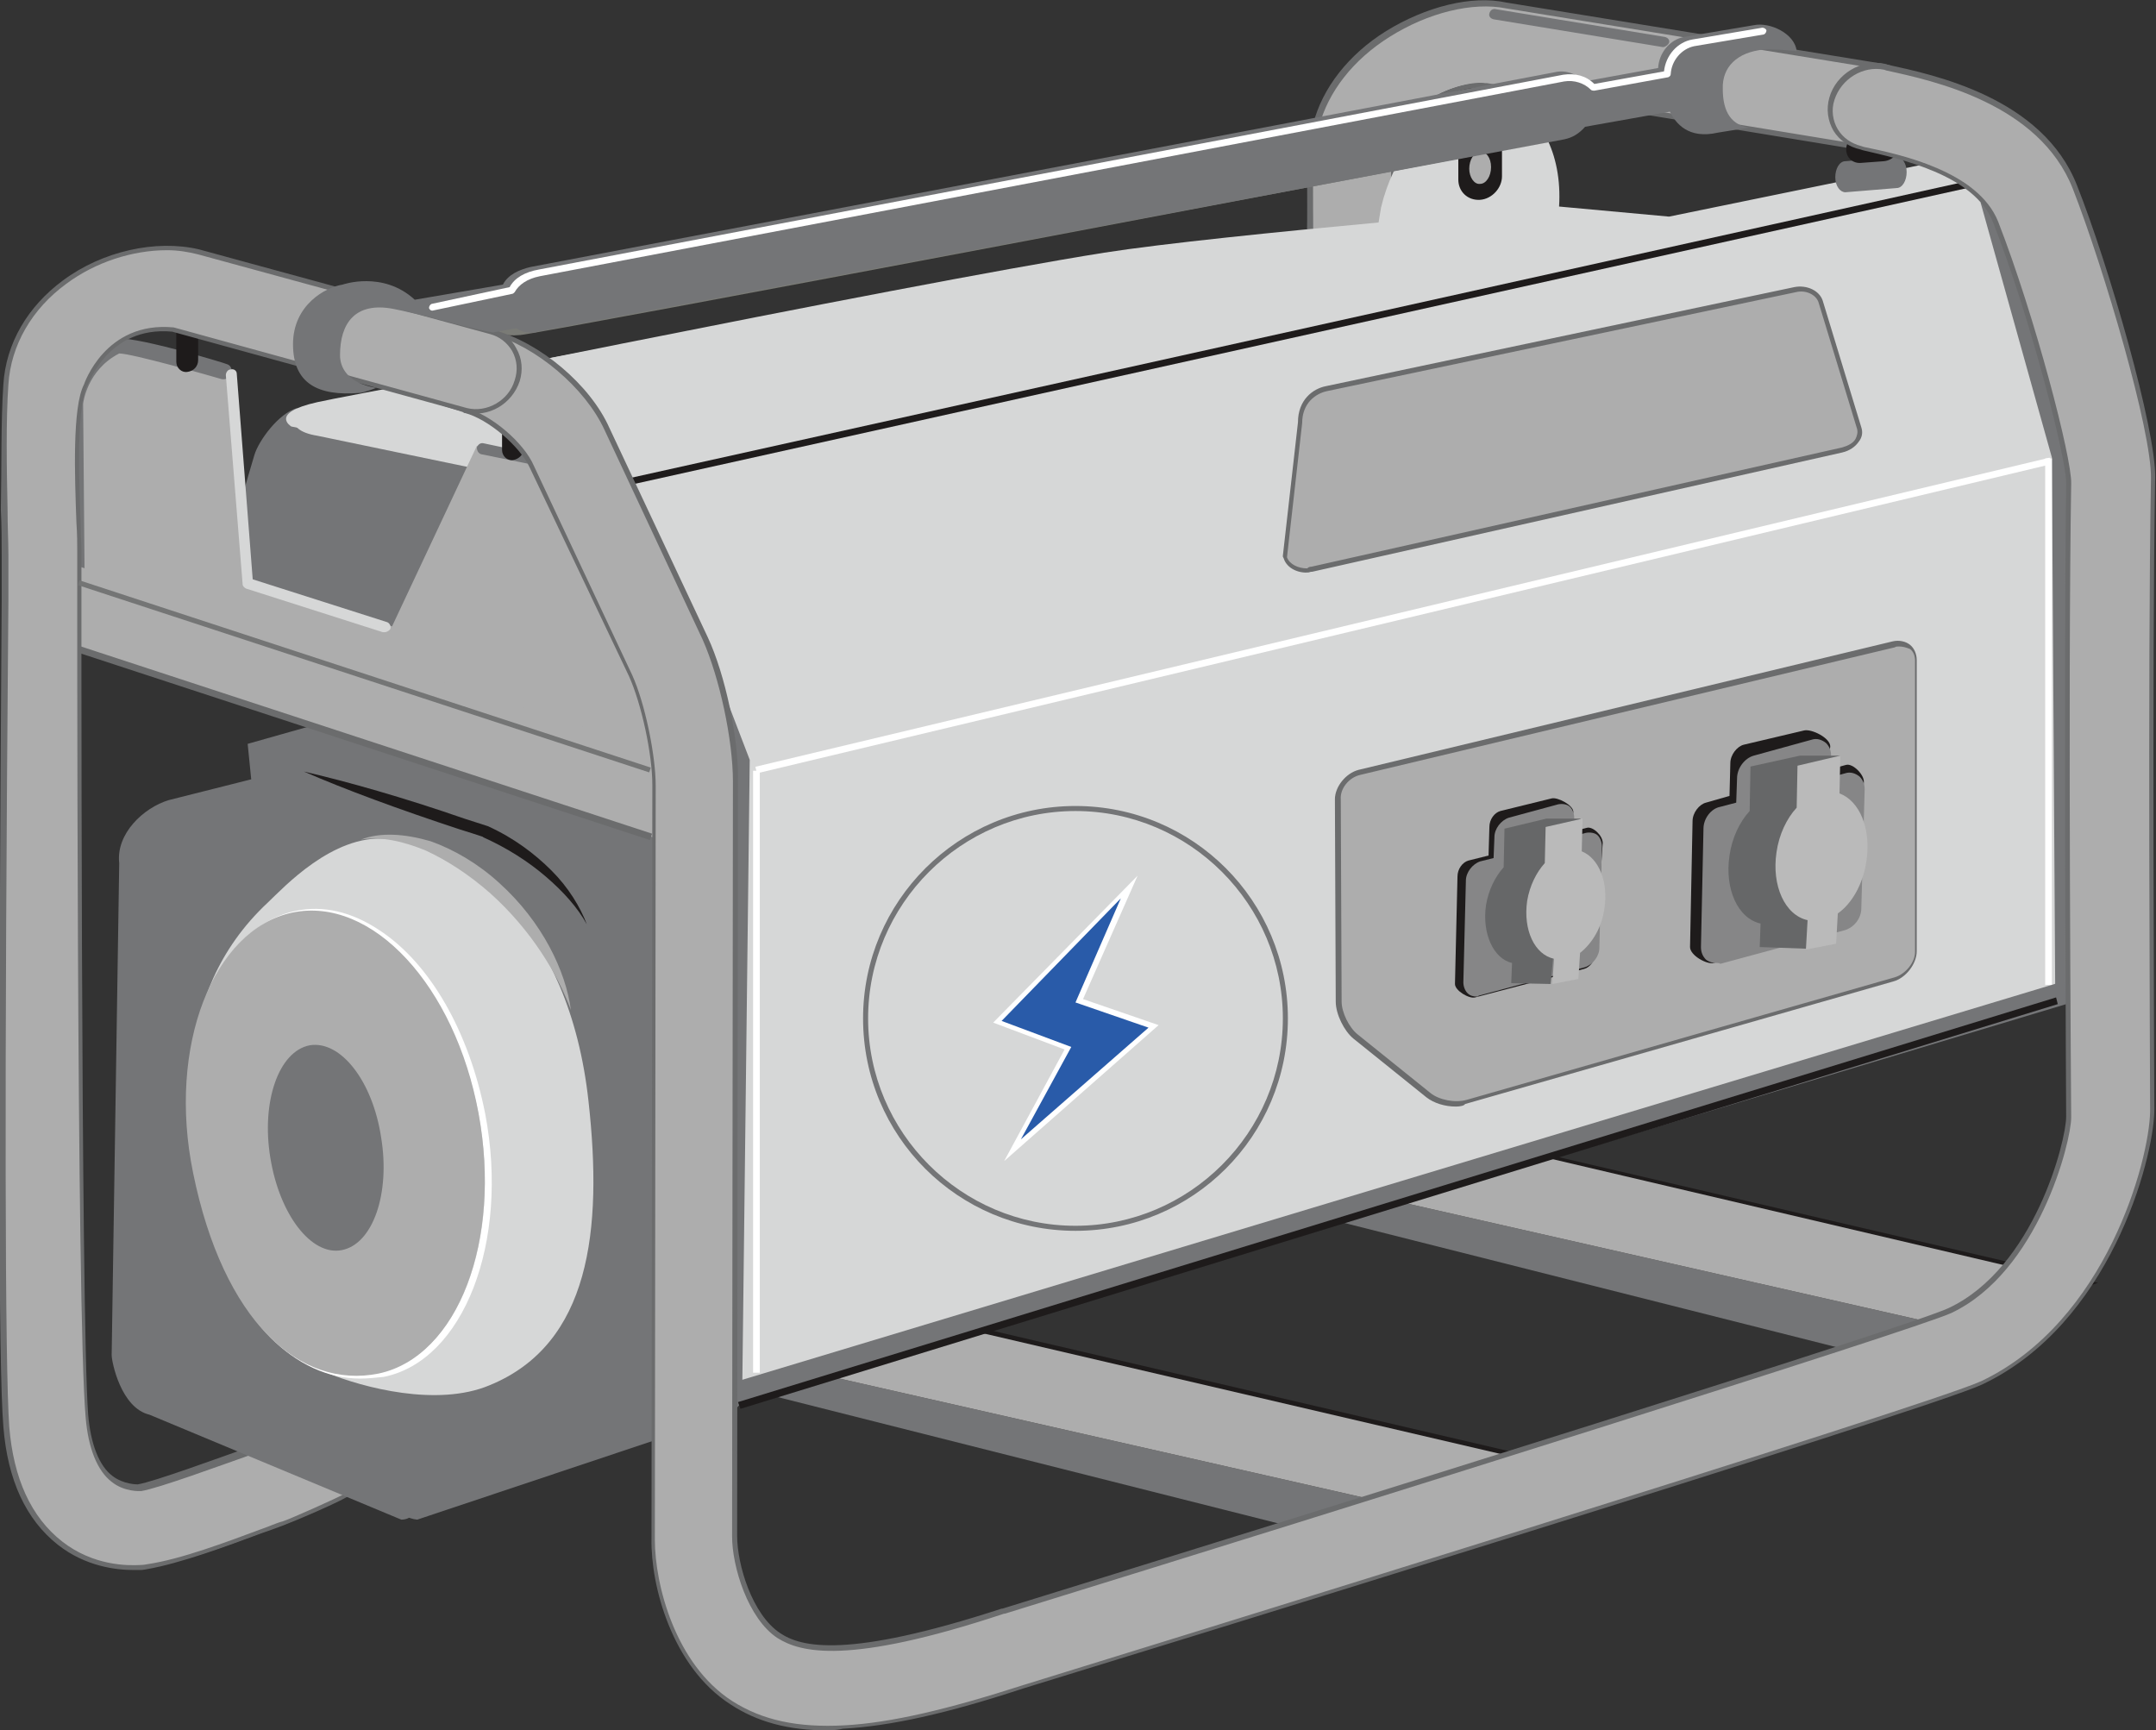 <svg version="1.1" id="图层_1" xmlns="http://www.w3.org/2000/svg" x="0" y="0" width="256.8" height="206.1" xml:space="preserve"><rect width="100%" height="100%" fill="#333333" stroke="none"/><style>.st2{fill:#747577}.st4{fill:#1e1b1b}.st5{fill:#adadad}.st7{fill:#6b6c6d}.st8{fill:#d6d7d7}.st10{fill:#221e1f}.st12{fill-rule:evenodd;clip-rule:evenodd;fill:#1e1b1b}.st13,.st14{fill:#868687}.st14,.st15,.st16{fill-rule:evenodd;clip-rule:evenodd}.st15{fill:#666768}.st16{fill:#bababa}.st17{fill:#fff}</style><linearGradient id="SVGID_1_" gradientUnits="userSpaceOnUse" x1="54.497" y1="68.107" x2="54.497" y2="87.431" gradientTransform="matrix(.983 -.057 .038 1.015 -2.991 10.562)"><stop offset="0" stop-color="#9ea0a3"/><stop offset=".266" stop-color="#87898c"/><stop offset="1" stop-color="#4c4c4e"/></linearGradient><path fill="url(#SVGID_1_)" d="M67 95.8l-26.7 1.8-.2-20.2 26.8-1.9z"/><path d="M45.1 98.9c-.7 0-1.3-.5-1.3-1.2l-.1-14.9c0-.7.6-1.3 1.3-1.4.7 0 1.3.5 1.3 1.2l.1 14.9c0 .7-.6 1.3-1.3 1.4z" fill="#444446"/><path class="st2" d="M40 100.9l-.1-10.4c0-.8.7-1.5 1.5-1.6l7.5-.5 28.5-1.3s.4 54.2 1.4 54.5c1 .2-39.4-9.5-39.4-9.5l.1-26 .5-5.2z"/><path class="st2" d="M47.6 179.5c0 .8 1 1.4 2.1 1.5L85 169.2c3.9-.7 5.3-6 5.3-6.8L88.8 106c.4-3.4-3.5-6.4-7-7.2l-14.4-3s-6.5.3-8.2 1.1c-4.1 2.1-9.8 12.4-9.8 12.4-1.2-.1-6.9.2-6.9 1l5.1 69.2zM29.5 88.6l11.3-3.2 7.4 1.4s.9 1.9.9 3.4-1.2 1.6-1.2 1.6L38 96.6l-8-3-.5-5z"/><linearGradient id="SVGID_2_" gradientUnits="userSpaceOnUse" x1="-3599.38" y1="1430.045" x2="-3591.056" y2="1430.045" gradientTransform="matrix(.051 .336 -.846 .15 1432.745 1074.428)"><stop offset="0" stop-color="#818285"/><stop offset=".052" stop-color="#7d7e81"/><stop offset=".355" stop-color="#6b6c6e"/><stop offset=".667" stop-color="#606163"/><stop offset="1" stop-color="#5c5d5f"/></linearGradient><path d="M38.1 85.1c-1.5.3-2.8 0-2.8-.5-.7-.5.1-1.5 1.6-1.8l6.9-1.6c1.5-.3 3.5.6 3.6 1.1.1.6-1.1 1.2-2.6 1.5l-6.7 1.3z" fill="url(#SVGID_2_)"/><path class="st4" d="M166.2 181.5l-74.6-18.8 20.6-5.6 75.5 17.6zm62.1-21.8l-74.6-18.8 20.7-5.7 75.5 17.6z"/><path class="st2" d="M83.9 164.2l74.5 18.8 10.3-3.2-77.5-17.6z"/><path class="st5" d="M110.2 157.2l-19 5 77.5 17.6 17-5z"/><path class="st2" d="M146 142.1l74.5 18.8 10.3-3.2-77.5-17.6z"/><path class="st5" d="M172.3 135.1l-19 5 77.5 17.6 16.9-4.9z"/><path d="M97.7 164.5c-.6 0-1.2-.4-1.3-1-.1-.7.3-1.4 1.1-1.6l6.9-1.8c.7-.2 1.4.2 1.6.9.1.7-.3 1.4-1.1 1.6l-6.9 1.8c-.1.1-.2.1-.3.1z" fill="#6c6e70"/><path class="st5" d="M160.9 61.5s-.1 0 0 0c-2.8.2-5-1.9-5-4.5 0-5.8-.1-10.4-.2-14.1-.2-5.1-.3-8.7.1-12.3.2-1.8.2-4 .2-6.2 0-3.3-.1-6.7.7-9.6 1.1-4.3 4.2-8.1 8.6-10.9 4.6-2.9 10-4.2 14.1-3.4l44.9 7.3c2.7.4 4.3 3 3.7 5.6-.7 2.7-3.4 4.5-6.1 4l-45-7.4h-.2c-1.1-.2-3.8.2-6.5 1.9-1.2.7-3.3 2.3-3.9 4.5-.4 1.7-.4 4.4-.4 7 0 2.4.1 5-.2 7.4-.3 2.8-.2 6.2-.1 10.9.1 3.8.3 8.5.2 14.4 0 2.9-2.2 5.2-4.9 5.4z"/><path class="st7" d="M160.5 61.8c-1.3 0-2.5-.5-3.4-1.3-1-.9-1.5-2.2-1.5-3.5 0-5.8-.1-10.3-.2-14-.2-5.1-.3-8.8.1-12.4.2-1.8.2-4 .2-6.1 0-3.3-.1-6.7.7-9.7 1.1-4.3 4.2-8.3 8.7-11.1C169.8.8 175.3-.6 179.4.3l44.9 7.3c1.4.2 2.5 1 3.3 2.1.8 1.1 1 2.5.6 3.9-.7 2.8-3.6 4.7-6.4 4.3l-45-7.4h-.2c-1-.2-3.7.2-6.3 1.9-1.2.7-3.2 2.3-3.7 4.4-.4 1.7-.4 4.3-.4 6.9 0 2.5.1 5-.2 7.5-.3 2.8-.2 6.2-.1 10.8.1 3.8.3 8.5.2 14.5 0 2.8-2.4 5.2-5.2 5.4v-.6c2.5-.2 4.6-2.4 4.7-4.9 0-6-.1-10.6-.2-14.4-.1-4.7-.3-8.1.1-10.9.3-2.5.3-5 .2-7.4 0-2.7-.1-5.4.4-7.1.6-2.3 2.8-3.9 4-4.7 2.8-1.7 5.6-2.2 6.8-2h.2l45 7.4c2.5.4 5.1-1.3 5.7-3.8.3-1.2.1-2.4-.6-3.4s-1.7-1.6-2.9-1.8L179.4 1c-4-.8-9.3.5-13.9 3.4-4.3 2.7-7.3 6.5-8.4 10.7-.8 3-.7 6.3-.7 9.6 0 2.1.1 4.4-.2 6.2-.4 3.5-.3 7.2-.1 12.2.1 3.7.3 8.3.2 14.1 0 1.2.5 2.3 1.3 3.1.9.8 2.1 1.2 3.3 1.2l.1.3v.3c-.3-.3-.4-.3-.5-.3z"/><path class="st4" d="M181.1 21.1c0 1.4-1.2 2.7-2.6 2.8l-4 .3c-1.5.1-2.6-1-2.6-2.4v-5.2c0-1.4 1.2-2.7 2.6-2.8l4-.3c1.5-.1 2.6 1 2.7 2.4l-.1 5.2z"/><path class="st8" d="M237.6 21.5l-7.6-2.1-31.2 6.4-13.1-1.2c.4-6.3-2.3-11.6-6.8-12.7V21c0 1.4-1.2 2.7-2.6 2.8-1.5.1-2.6-1-2.6-2.4v-9c-4.1 1.7-7.8 6.4-9.2 12.3l-.3 1.8c-11.9 1.1-25.7 2.5-32.7 3.6C107 34 35.2 48.8 35.2 48.8s-4.3 3.9-4.8 5.6c-3.4 12.1-5.6 20.2-5.6 20.2l58 18.3 4.3 73.5 161.6-48.2 2.8-60.9-13.9-35.8z"/><path class="st8" d="M83 93l4.3 73.3L249 118.1l2.7-60.9-2.5-4.1z"/><path class="st2" d="M24.7 74.4s4-15 5.6-20.2c.5-1.7 2.9-5 5.1-5.6 0 0-2 2.6 2.4 3.3l31.3 6.5 9.6 33.7-46-14.4-8-3.3z"/><path class="st8" d="M34.7 50.8s-2.7-1.6 3.1-2.9c5.8-1.3 91.4-17 91.4-17s31.3-5 44-3.7c12.8 1.3 23.3.9 23.3.9l33.1-6.1 5.5.9L68.6 57.6l-33.9-6.8z"/><path class="st2" d="M88.4 166.2l-2.6.1.8-75.2-7.5-19.6 2.5-1.1 7.7 20.1zm156.4-47.5l-.4-64.2-8.5-30.4 2.6-.8 8.6 30.6v.2l.5 64.4z"/><path class="st2" d="M87.2 167.3c-.6 0-1.2-.3-1.3-.9-.2-.7.3-1.4 1-1.6L245.4 117c.7-.2 1.5.2 1.7.9.2.7-.3 1.5-1 1.7L87.6 167.2c-.1.1-.3.1-.4.1zM227.1 20.5c0 1-.5 1.9-1.2 1.9l-6.1.5c-.6 0-1.2-.7-1.2-1.8 0-1 .5-1.9 1.2-1.9l6.1-.5c.7 0 1.2.8 1.2 1.8z"/><path class="st4" d="M226.2 17.3c0 1-.8 1.8-1.8 1.9l-2.7.2c-1 .1-1.8-.6-1.8-1.6s.8-1.8 1.8-1.9l2.7-.2c1-.1 1.8.6 1.8 1.6z"/><path class="st5" d="M177.6 19.9c0 1.1-.6 2-1.3 2-.7.1-1.3-.8-1.3-1.8 0-1.1.6-2 1.3-2 .7-.1 1.3.7 1.3 1.8zM7.7 72.8L6.5 55l5.1-13.9 2.2-1 13.7 4.5 1.9 24.9 17.3 5.1 10.1-21.5 12.5 2.5 11.5 35.3-.9 4.8z"/><path class="st2" d="M78.4 93.9h-.3L9 72.9c-.4-.1-.6-.4-.6-.8l-.3-23.9c0-.3.5-5.3 5.5-7.8 1.5-.7 13.4 2.9 13.5 3 .5.2.6.8.4 1.2-.2.5-.8.7-1.3.5-1-.3-10.5-3-12-3-3.9 2-4.3 6-4.3 6l.2 23.2 68.5 20.8c.5.1.7.7.6 1.2-.1.4-.4.6-.8.6z"/><path class="st8" d="M45.8 75.3h-.2l-16.3-5.2c-.2-.1-.4-.3-.4-.5l-2-24.9c0-.3.2-.7.6-.7.4-.1.7.2.7.5L30.1 69l16 5.1c.3.1.5.5.4.8-.2.3-.5.4-.7.4z"/><path class="st4" d="M22.3 44.3c-.7.1-1.3-.5-1.3-1.2v-3.5c0-.7.6-1.3 1.3-1.4.7-.1 1.3.5 1.3 1.2v3.5c0 .7-.5 1.3-1.3 1.4z"/><path class="st2" d="M67.9 56.2h-.2l-10.4-2.1c-.3-.1-.5-.4-.5-.8.1-.3.4-.6.8-.5L68 55c.3.1.5.4.5.8-.1.2-.3.4-.6.4z"/><path class="st4" d="M61.1 54.8c-.7.1-1.3-.5-1.3-1.2v-3.5c0-.7.6-1.3 1.3-1.4.7-.1 1.3.5 1.3 1.2v3.5c0 .7-.6 1.3-1.3 1.4z"/><path class="st5" d="M7.4 76.7L78.6 100l-.4-10.6L7.3 66.8z"/><path class="st2" d="M198.2 5.6h-.2l-20.1-3.3c-.4-.1-.6-.4-.5-.7.1-.4.4-.6.8-.5l20.1 3.3c.4.1.6.4.5.7-.1.2-.3.4-.6.5z"/><path d="M62 39.9c-2.1.2-2.9-.3-3.1-.5-.4-.3-.5-.9-.1-1.4.3-.4.9-.5 1.4-.3.1 0 .6.3 1.9.2 2-.2 80.8-15.1 122.6-23.1.6-.1 1.8-.6 2.3-1.2.2-.2.4-.4.7-.4l12.6-2.4c.6-.1 1.1.2 1.1.8 0 .2.5 2.3 3.7 2 .6 0 1 .4 1 .9 0 .6-.5 1-1 1.1-3.3.2-4.8-1.3-5.4-2.7L188.4 15c-1.1 1.2-3.1 1.7-3.3 1.7C172.4 19.2 64 39.8 62 39.9z" fill="#7a7b76"/><path class="st10" d="M42.9 45.8c-2.5-1-3.8-4.4-1.9-7.2l.2-.3c-.2.2 0 .1-.1.1l.1-.1.1-.1c.1-.1.2-.2.2-.3.1 0 .1-.1.1-.1 0-.1.2-.2.4-.3.1-.1.3-.2.5-.2.7-.3 1.5-.4 2.3-.5.8-.1 1.6-.1 2.3-.1.4 0 .7 0 1.1.1.3.1.7.1.9.3-.1-.3-.4-.5-.7-.7-.3-.2-.7-.4-1-.5-.7-.3-1.5-.5-2.4-.6-.9-.1-1.9-.1-2.9.2-.5.2-1.1.4-1.6.8-.1.1-.3.2-.4.4l-.3.3h-.2l-.1.1-.1.1-.2.4c-.6.9-1 2.1-1 3.2-.1 1.1.3 2.1.7 2.9.2.4.5.8.8 1.1.3.3.7.5 1.1.7.7.3 1.5.4 2.1.3z"/><path d="M36.3 43.7c.1-1.6.2-3.7 1.1-5.6.4-.9 1-1.7 1.8-2.3.2-.2.4-.3.6-.4l.6-.4 1.2-.6c-.4 0-.9 0-1.3.1-.2.1-.5.1-.7.2-.3.1-.5.2-.8.3-1.1.5-2.1 1.5-2.6 2.7-.6 1.2-.7 2.5-.6 3.5 0 .9.3 1.8.7 2.5z" fill="#86888b"/><path class="st10" d="M40.1 39.1h-.2l-3.8-.8c-.4-.1-.6-.4-.5-.8.1-.4.5-.6.8-.5l3.8.8c.4.1.6.4.5.8 0 .3-.3.5-.6.5z"/><path class="st5" d="M159.4 95.2c0-1.4 1.2-2.8 2.6-3.2l63.6-15.3c1.4-.3 2.6.5 2.6 2v34.7c0 1.4-1.2 2.9-2.6 3.3l-51 14.6c-1.4.4-3.4 0-4.5-.8l-8.7-7c-1.1-.9-2-2.7-2-4.1V95.2z"/><path class="st7" d="M173.4 131.8c-1.3 0-2.6-.4-3.5-1.1l-8.7-7c-1.1-.9-2.1-2.9-2.1-4.4l-.1-24.1c0-1.5 1.3-3.1 2.8-3.5l63.6-15.3c.8-.2 1.6 0 2.1.4s.8 1.1.8 1.8v34.7c0 1.5-1.3 3.2-2.8 3.6l-51 14.6c-.1.2-.6.3-1.1.3zM226.2 77c-.2 0-.4 0-.5.1L162 92.3c-1.3.3-2.4 1.6-2.3 2.9l.1 24.1c0 1.3.9 3.1 1.9 3.9l8.7 7c1 .8 2.9 1.2 4.3.8l51-14.6c1.3-.4 2.4-1.8 2.4-3V78.7c0-.6-.2-1.1-.6-1.4-.5-.2-.9-.3-1.3-.3z"/><path class="st12" d="M219.9 91.1l-2.2.6.3-2.8c0-1-2.2-2.1-3.1-1.9l-7.2 1.7c-.8.2-1.6 1.2-1.6 2.2l-.1 3.9-2.8.8c-.8.2-1.6 1.2-1.6 2.2l-.3 15c0 1 2 2.1 2.8 1.9l15.2-4c.8-.2 1.6-1.2 1.6-2.2l1.1-15.3c.1-.9-1.3-2.3-2.1-2.1z"/><path class="st13" d="M204.5 114.7c-.5 0-.9-.1-1.3-.4-.4-.4-.6-.9-.6-1.5l.3-14.1c0-1.2.9-2.4 2-2.6l1.9-.5.1-2.9c0-1.2.9-2.4 2-2.7l6.9-1.9c.6-.2 1.2 0 1.7.4.4.4.6.9.6 1.5l-.1 2.6 1.8-.5c.6-.2 1.2 0 1.7.4.4.4.6.9.6 1.5l-.4 14.2c0 1.2-.9 2.3-2 2.6l-14.8 4c-.1-.1-.2-.1-.4-.1zm11.8-25.3l-7 1.9c-.4.1-.8.7-.8 1.2l-.1 4-3.1.8c-.4.1-.8.6-.8 1.2l-.3 14.2c0 .2.1.4.2.5.1.1.2.1.3.1l14.8-4c.4-.1.8-.6.8-1.2l.4-14.2c0-.2 0-.4-.1-.5-.1-.1-.2-.1-.3-.1l-3.6 1 .1-4.4c0-.2 0-.4-.1-.5h-.4z"/><path class="st14" d="M220 92.7l-2.7.7.1-3.5c0-.9-.6-1.4-1.3-1.2l-6.9 1.9c-.8.2-1.4 1.1-1.4 1.9l-.1 3.5-2.5.7c-.8.2-1.4 1.1-1.4 1.9l-.3 14.1c0 .9.6 1.4 1.3 1.2l14.8-4c.8-.2 1.4-1.1 1.4-1.9l.4-14.2c0-.8-.6-1.3-1.4-1.1z"/><path class="st15" d="M214.8 94.3l4.4-4.3h-4.8l-5.9 1.3-.1 5.3c-1.2 1.3-2.1 3.2-2.4 5.3-.6 4 1 7.5 3.7 8.1l-.1 2.8 5.6.2.4-3.8c1.7-1.2.8-3.6 1.2-6.3.4-3.7-1-7-2-8.6z"/><path class="st16" d="M219.1 94.5l.1-4.5-5.1 1.2-.1 5c-1.2 1.3-2.1 3.2-2.4 5.3-.6 4 1 7.5 3.7 8.1l-.2 3.5 3.6-.7.2-3.6c1.7-1.2 3-3.5 3.4-6.2.6-3.9-.8-7.2-3.2-8.1z"/><path class="st12" d="M189 98.6l-1.9.5.3-2.4c0-.8-1.9-1.8-2.6-1.6l-6.1 1.5c-.7.2-1.3 1-1.3 1.9l-.1 3.4-2.4.6c-.7.2-1.3 1-1.3 1.9l-.3 12.8c0 .8 1.7 1.8 2.4 1.6l13-3.4c.7-.2 1.3-1 1.3-1.9l.9-13.1c0-.9-1.2-2-1.9-1.8z"/><path class="st13" d="M175.9 118.7c-.4 0-.8-.1-1.1-.4-.3-.3-.5-.8-.5-1.3l.3-12.1c0-1 .8-2 1.7-2.3l1.6-.4.1-2.5c0-1 .8-2 1.7-2.3l5.9-1.6c.5-.1 1.1 0 1.4.3.3.3.5.8.5 1.3l-.1 2.2 1.5-.4c.5-.1 1.1 0 1.4.3.3.3.5.8.5 1.3l-.3 12.1c0 1-.8 2-1.7 2.3l-12.7 3.4c0 .1-.1.1-.2.1zM186 97.1c-.1 0-.1 0 0 0l-6 1.6c-.4.1-.7.6-.7 1l-.1 3.5-2.6.7c-.3.1-.7.5-.7 1l-.3 12.1c0 .2 0 .3.1.4.1.1.2.1.3 0l12.7-3.4c.3-.1.7-.5.7-1l.3-12.1c0-.2 0-.3-.1-.4-.1-.1-.1-.1-.3 0l-3.1.8.1-3.8c0-.2 0-.3-.1-.4h-.2z"/><path class="st14" d="M189.1 99.9l-2.3.6.1-3c0-.7-.5-1.2-1.1-1l-5.9 1.6c-.7.2-1.2.9-1.2 1.6l-.1 3-2.1.6c-.7.2-1.2.9-1.2 1.6L175 117c0 .7.5 1.2 1.1 1l12.7-3.4c.6-.2 1.2-.9 1.2-1.6l.3-12.1c0-.7-.5-1.2-1.2-1z"/><path class="st15" d="M184.6 101.2l3.7-3.7h-4.1l-5 1.2-.1 4.6c-1 1.1-1.8 2.7-2.1 4.5-.5 3.4.9 6.4 3.1 6.9l-.1 2.4 4.7.1.3-3.2c1.4-1.1.6-3 1-5.3.7-3.3-.5-6.1-1.4-7.5z"/><path class="st16" d="M188.4 101.4l.1-3.9-4.4 1-.1 4.3c-1 1.1-1.8 2.7-2.1 4.5-.5 3.5.9 6.4 3.2 6.9l-.2 3 3.1-.6.2-3.1c1.4-1.1 2.6-3 2.9-5.3.5-3.2-.7-6-2.7-6.8z"/><path class="st5" d="M221.5 50.9l-4.6-15.1c-.3-1.1-1.7-1.7-3.1-1.4L158 46.3c-1.4.3-3.1 1.6-3.1 4.1l-1.8 15.9v.1c.3 1 1.5 1.6 2.7 1.5.2 0 .3 0 .5-.1h.1l63.1-14.2c.8-.2 1.4-.6 1.8-1.2.2-.5.3-1 .2-1.5z"/><path class="st7" d="M155.6 68.2c-1.3 0-2.4-.7-2.7-1.7l-.1-.2v-.1l1.8-15.9c0-2.7 1.8-4 3.3-4.3l55.8-11.8c1.5-.3 3 .4 3.4 1.6l4.6 15.1c.2.6.1 1.2-.3 1.7-.4.6-1.1 1.1-2 1.3l-63.1 14.2h-.1c-.1 0-.3.1-.5.1.1-.1 0 0-.1 0zm.6-.7l.2.3-.2-.3 63.2-14.2c.7-.2 1.3-.5 1.6-1 .2-.4.3-.8.2-1.2L216.6 36c-.3-.9-1.5-1.5-2.7-1.2L158 46.6c-1.3.3-2.9 1.4-2.9 3.8l-1.8 15.9v.1c.3.8 1.3 1.3 2.4 1.3.2-.2.4-.2.5-.2z"/><path transform="rotate(-12.516 154.534 39.752)" class="st4" d="M72.4 39.3h164.2v.8H72.4z"/><path class="st4" d="M88.2 167.8l-.3-.8 157-48.2.2.8z"/><path transform="rotate(-13.433 167.183 73.31)" class="st17" d="M87.9 72.9h158.5v.8H87.9z"/><path class="st5" d="M100.7 205.7c-5.7.3-10.1-.7-13.6-3-6.9-4.5-9.3-14-9.3-19.4l.1-89.8c0-3.7-1.3-9.8-2.8-13.1L63.4 55.5c-1.2-2.7-5.1-5.9-7.9-6.7-.1 0-.1 0-.2-.1l-9.7-3.1c-2.5-.8-3.7-3.5-2.8-6 1-2.5 3.8-4 6.3-3.2l9.6 3C64.1 41 70 46 72.3 51L84 75.9c2.1 4.5 3.6 12 3.6 17l-.1 89.9c0 3.5 1.8 9.6 5.3 11.9 2.6 1.7 8.2 3.2 26.7-2.9h.1c42.5-13.1 108.1-33.6 112.7-35.8 10.3-4.9 14.1-20.2 14.2-23.1 0-.5-.3-51.1 0-75.5 0-3-4.3-19.9-8.7-31.1-2.3-5.9-11.4-7.8-15.8-8.7l-.3-.1c-2.7-.6-4.2-3.2-3.4-5.8.8-2.7 3.6-4.3 6.2-3.8l.3.1c5.5 1.2 18.3 3.9 22.4 14.3 3.7 9.6 9.4 29 9.3 34.7-.4 24.3-.1 74.9-.1 75.4-.1 5.9-5.2 25.2-20.3 32.3-6.3 3-103 32.8-114.1 36.2-8.8 2.9-15.7 4.5-21.3 4.8z"/><path class="st7" d="M98.6 206.1c-4.7 0-8.4-1-11.6-3.1-7-4.5-9.5-14.2-9.4-19.7l.1-89.8c0-3.7-1.3-9.7-2.8-13L63.1 55.7c-1.2-2.6-5-5.8-7.7-6.5-.1 0-.2 0-.2-.1L45.5 46c-1.3-.4-2.3-1.3-2.8-2.4-.6-1.2-.6-2.6-.1-4 1-2.7 4-4.2 6.6-3.3l9.6 3c5.5 1.5 11.5 6.5 13.8 11.7l11.7 24.9C86.4 80.4 88 88 87.9 93l-.1 89.9c0 3.5 1.8 9.4 5.1 11.6 2.5 1.7 8 3.1 26.4-2.9h.1c42.7-13.2 108-33.6 112.7-35.8 10.2-4.8 14-19.9 14-22.8 0-.5-.3-50.9 0-75.5 0-3-4.3-19.8-8.7-31-2.2-5.7-11.2-7.6-15.5-8.6l-.3-.1c-1.4-.3-2.5-1.1-3.2-2.2-.7-1.2-.9-2.6-.5-4 .8-2.8 3.8-4.6 6.6-4l.3.1c5.5 1.2 18.5 3.9 22.6 14.4 3.8 9.6 9.4 29 9.3 34.8-.4 23-.1 70-.1 75.3v.1c-.1 5.9-5.3 25.4-20.5 32.6-6.3 3-103.1 32.8-114.2 36.2-9.1 3-15.9 4.5-21.5 4.8-.4.1-1.1.2-1.8.2zm-51-169.5c-1.9 0-3.8 1.3-4.6 3.2-.4 1.2-.4 2.4.1 3.5.5 1 1.4 1.8 2.5 2.1l9.7 3.1c.1 0 .1 0 .2.1 3 .8 6.9 4.1 8.1 6.9l11.7 24.9c1.5 3.3 2.8 9.5 2.8 13.2l-.1 89.8c0 5.3 2.4 14.8 9.2 19.2 3.6 2.3 7.8 3.2 13.4 2.9 5.5-.3 12.3-1.9 21.3-4.8 11-3.4 107.9-33.3 114.1-36.2 14.9-7.1 20-26.3 20.1-32.1v-.1c0-5.3-.3-52.3.1-75.3.1-5.7-5.6-25-9.3-34.5-4-10.2-16.7-12.9-22.2-14.1l-.3-.1c-2.5-.5-5.1 1.1-5.9 3.6-.4 1.2-.2 2.5.4 3.5.6 1 1.6 1.7 2.8 2l.3.1c4.4.9 13.6 2.9 16 8.9 4.4 11.3 8.8 28.2 8.7 31.2-.4 24.5 0 75 0 75.5 0 2.9-3.9 18.4-14.3 23.3-4.7 2.1-70 22.6-112.7 35.8h-.1c-18.7 6.2-24.3 4.6-27 2.9-3.5-2.3-5.4-8.5-5.4-12.1l.1-89.9c0-5-1.6-12.4-3.6-16.9L72 51.2c-2.3-5-8.1-9.9-13.4-11.4l-9.6-3c-.5-.2-.9-.2-1.4-.2z"/><path class="st17" d="M89.7 91.8h.8v71.7h-.8zm153.9-37.2h.8v62.7h-.8z"/><path class="st5" d="M58.4 39.5L23.6 30C14.5 27.8 1.5 34.1.7 45.9c-.4 6 0 15.2 0 20.3 0 3.7-.9 91.4.1 103.8.5 6.3 2.6 11 6.4 13.9 3.7 2.9 7.9 3 9.6 2.9.4 0 .7-.1.8-.1 4.1-.6 9.4-2.6 13.7-4.2.9-.3 1.7-.7 2.5-.9.8-.3 7.5-3.2 8.1-3.8l-11.1-5.2c-2.9 1.1-12 4.4-14.1 4.7 0 0-1.8.1-3.3-1-1.7-1.3-2.7-3.9-3-7.5-.9-12-.8-102.2-.8-103.1 0-3.6-.9-16.4.7-19.7 0 0 2.3-7.4 10.4-6.6L55.6 49c2.6.6 5.3-1 6.1-3.5.7-2.8-.7-5.4-3.3-6z"/><path class="st7" d="M15.9 187c-2 0-5.7-.4-9-3-3.8-3-6-7.7-6.5-14.1-.6-7.1-.6-40.2-.2-98.2v-5.6c0-1.5 0-3.4-.1-5.4.1-4.8 0-10.7.3-14.9.3-4.9 2.9-9.3 7.1-12.4 4.7-3.5 11.1-4.9 16.2-3.7l34.8 9.5c1.3.3 2.4 1.1 3 2.3.7 1.2.8 2.6.4 3.9-.9 2.7-3.7 4.4-6.5 3.7l-34.9-9.6c-7.7-.7-10 6.4-10.1 6.4-1.3 2.6-1 11.1-.8 16.2 0 1.4.1 2.6.1 3.4 0 .9-.1 91 .8 103 .3 3.5 1.3 6.1 2.9 7.3 1.3 1 2.9 1 3 1 1.9-.3 9.8-3.2 13.2-4.4l1-.3.1.1 11.5 5.4-.3.3c-.6.7-7.6 3.6-8.2 3.8-.8.3-1.6.6-2.5.9-4.3 1.6-9.7 3.6-13.7 4.3-.1 0-.4.1-.8.1h-.8zm4-157.2c-4.1 0-8.5 1.4-12 4-4.1 3-6.6 7.3-6.9 12C.7 50 .8 55.9.9 60.6c0 2 .1 3.9.1 5.5v5.6c-.5 58-.4 91.1.1 98.2.5 6.2 2.6 10.8 6.3 13.7 3.7 2.9 7.8 2.9 9.4 2.8.4 0 .7-.1.8-.1 4-.6 9.3-2.6 13.6-4.2.9-.3 1.7-.7 2.5-.9.9-.3 6.1-2.6 7.6-3.4l-10.5-4.9-.7.3c-3.7 1.3-11.3 4.1-13.3 4.4-.2 0-2 .1-3.5-1.1-1.7-1.3-2.8-4-3.1-7.7-1.1-12.2-1-102.3-1-103.2 0-.8 0-2-.1-3.4-.2-5.5-.5-13.7.9-16.4 0 0 2.5-7.6 10.7-6.8l34.9 9.6c2.4.6 5-.9 5.7-3.3.4-1.2.3-2.4-.3-3.5-.6-1-1.5-1.7-2.6-2l-34.8-9.5c-1.2-.3-2.4-.5-3.7-.5z"/><path class="st2" d="M205.2 10.6c-.1-2.6 1.7-4.4 4.9-4.7 1.4-.1 3.9.2 3.9.2-.2-2.1-3.2-3.5-5.1-3.1l-8.3 1.4c-1.7.3-3 1.9-3.1 3.7l-8.8 1.6c-.9-.9-2.2-1.4-3.5-1.1l-122 23.2c-1.3.3-2.7.9-3.3 2.1l-10.5 1.8c-3.8-3.5-8.6-1.8-8.6-1.8-2 .3-5.9 2.4-5.9 7.1 0 4.7 3 6.2 7.9 5.8.5 0 2-.6 2-.6-3.5-.6-4.3-2.5-4.3-3.9 0-3.8 1.8-6.4 6.4-5.5.6.1 5 1.1 7.4 1.8 1.9.5 4.4 1 4.4 1l2.8-.5c.6.4 1.3.6 2.1.5.1 0 .3 0 .4-.1l122.3-22.9c1-.2 1.8-.7 2.5-1.5l10.1-1.8c.7 1.4 2.2 3.3 5.7 2.5l3.7-.6c-2.5-.4-3.1-2.5-3.1-4.6z"/><path class="st17" d="M51.5 37c-.2 0-.3-.1-.4-.3 0-.2.1-.4.3-.5l9.3-2c.6-1.1 1.8-1.8 3.5-2.1l122-23.2c1.4-.2 2.7.1 3.7 1.1l8.3-1.5c.2-1.9 1.6-3.5 3.4-3.8l8.3-1.4c.2 0 .4.1.5.3 0 .2-.1.4-.3.5l-8.3 1.4c-1.5.3-2.7 1.7-2.8 3.3 0 .2-.1.3-.3.4l-8.8 1.6c-.1 0-.3 0-.4-.1-.8-.8-2-1.2-3.2-1l-122 23.2c-1.5.3-2.5 1-3 1.9-.1.1-.2.2-.3.2l-9.5 2c.1 0 .1 0 0 0z"/><path class="st2" d="M49.6 179.5c0 .8-.8 1.5-1.8 1.5l-30-12.5c-3.4-.8-4.5-6.3-4.5-7.1l.9-58.6c-.4-3.5 2.9-6.6 5.9-7.5l12.3-3.1s5.5.4 6.9 1.2c3.5 2.2 8.4 13 8.4 13 1-.1 5.9.3 5.9 1.1l-4 72z"/><path class="st8" d="M70.1 131.2c1.7 15.3.2 28.9-11.8 33.8-6.2 2.6-15 .3-19.4-1.5-8.3-3.5-11.7-12.2-14.5-21.8-2.1-7.4-4.4-23.1 7.5-34.2 1.9-1.8 7.7-8.1 14.1-7.6 9.3.7 21.8 10.1 24.1 31.3z"/><path class="st17" d="M42.9 164.2c-3.8 0-7.5-1.7-10.7-4.9-4.1-4.2-7.2-11-9-19.5-3.1-15 2.4-29.3 12-31.3 3.3-.7 6.7.1 10 2.3 6.1 4 10.7 12.2 12.6 21.9 2.9 15.3-2.6 29.4-12.1 31.3-1 .1-1.9.2-2.8.2zm-5.4-55.4c-.7 0-1.5.1-2.2.2-9.3 2-14.6 16-11.6 30.6 1.7 8.4 4.8 15 8.8 19.2 3.8 3.9 8.3 5.4 12.9 4.5 9.2-1.9 14.4-15.6 11.6-30.6-1.8-9.5-6.4-17.5-12.3-21.5-2.3-1.6-4.7-2.4-7.2-2.4z"/><path class="st5" d="M43 100c2.4-.4 5 .2 7.7 1.3 2.6 1.2 5.2 2.9 7.7 5.1 4.9 4.4 8 9.6 9.6 13.9-.6-4.6-3.4-10.5-8.5-15.1-2.5-2.3-5.4-4-8.2-5-3.1-.9-6-1.1-8.3-.2z"/><path class="st4" d="M36.2 91.9c4.8 2.1 11.3 4.5 18.6 6.9 1 .3 1.9.6 2.8.9h-.1c2.9 1.3 5.4 2.9 7.5 4.7 2.1 1.8 3.8 3.7 4.9 5.7-.8-2.1-2.2-4.4-4.2-6.4s-4.5-3.9-7.6-5.3c-.9-.3-1.9-.6-2.8-.9-7.2-2.5-13.9-4.4-19.1-5.6z"/><path fill="#afafa7" d="M9.5 77.3L78.6 100"/><circle class="st8" cx="128.1" cy="121.3" r="25"/><path class="st2" d="M128.1 146.6c-14 0-25.3-11.3-25.3-25.3S114.2 96 128.1 96c14 0 25.3 11.3 25.3 25.3s-11.3 25.3-25.3 25.3zm0-50c-13.6 0-24.7 11.1-24.7 24.7s11.1 24.7 24.7 24.7 24.7-11.1 24.7-24.7-11.1-24.7-24.7-24.7z"/><path fill="#295ba9" d="M128.6 119.2l8.9 3.1-16.9 14.7 6.6-12.2-8.4-3.1 15.7-16z"/><path class="st17" d="M119.6 138.3l7.2-13.3-8.5-3.2 17.2-17.5L129 119l9 3.1-18.4 16.2zm-.3-16.7l8.3 3.1-6 11 15.2-13.3-8.7-3 5.4-12.4-14.2 14.6z"/><path transform="rotate(-71.851 43.53 88.497)" class="st7" d="M43.1 52.7h.8v71.6h-.8z"/><path transform="rotate(-71.851 43.443 80.53)" fill="#747575" d="M43.1 44.7h.6v71.6h-.6z"/><path class="st5" d="M57 132.6c2.8 15.2-2.5 29-11.9 31-9.4 1.9-18.5-6.2-22.1-23.9-3.1-15.1 2.4-29 11.8-31 9.5-2 19.4 8.7 22.2 23.9z"/><path class="st2" d="M45.4 135.5c1.1 6.7-1 12.7-4.7 13.4-3.6.7-7.4-4.2-8.5-11-1.1-6.7 1-12.7 4.7-13.4 3.7-.6 7.5 4.3 8.5 11z"/></svg>